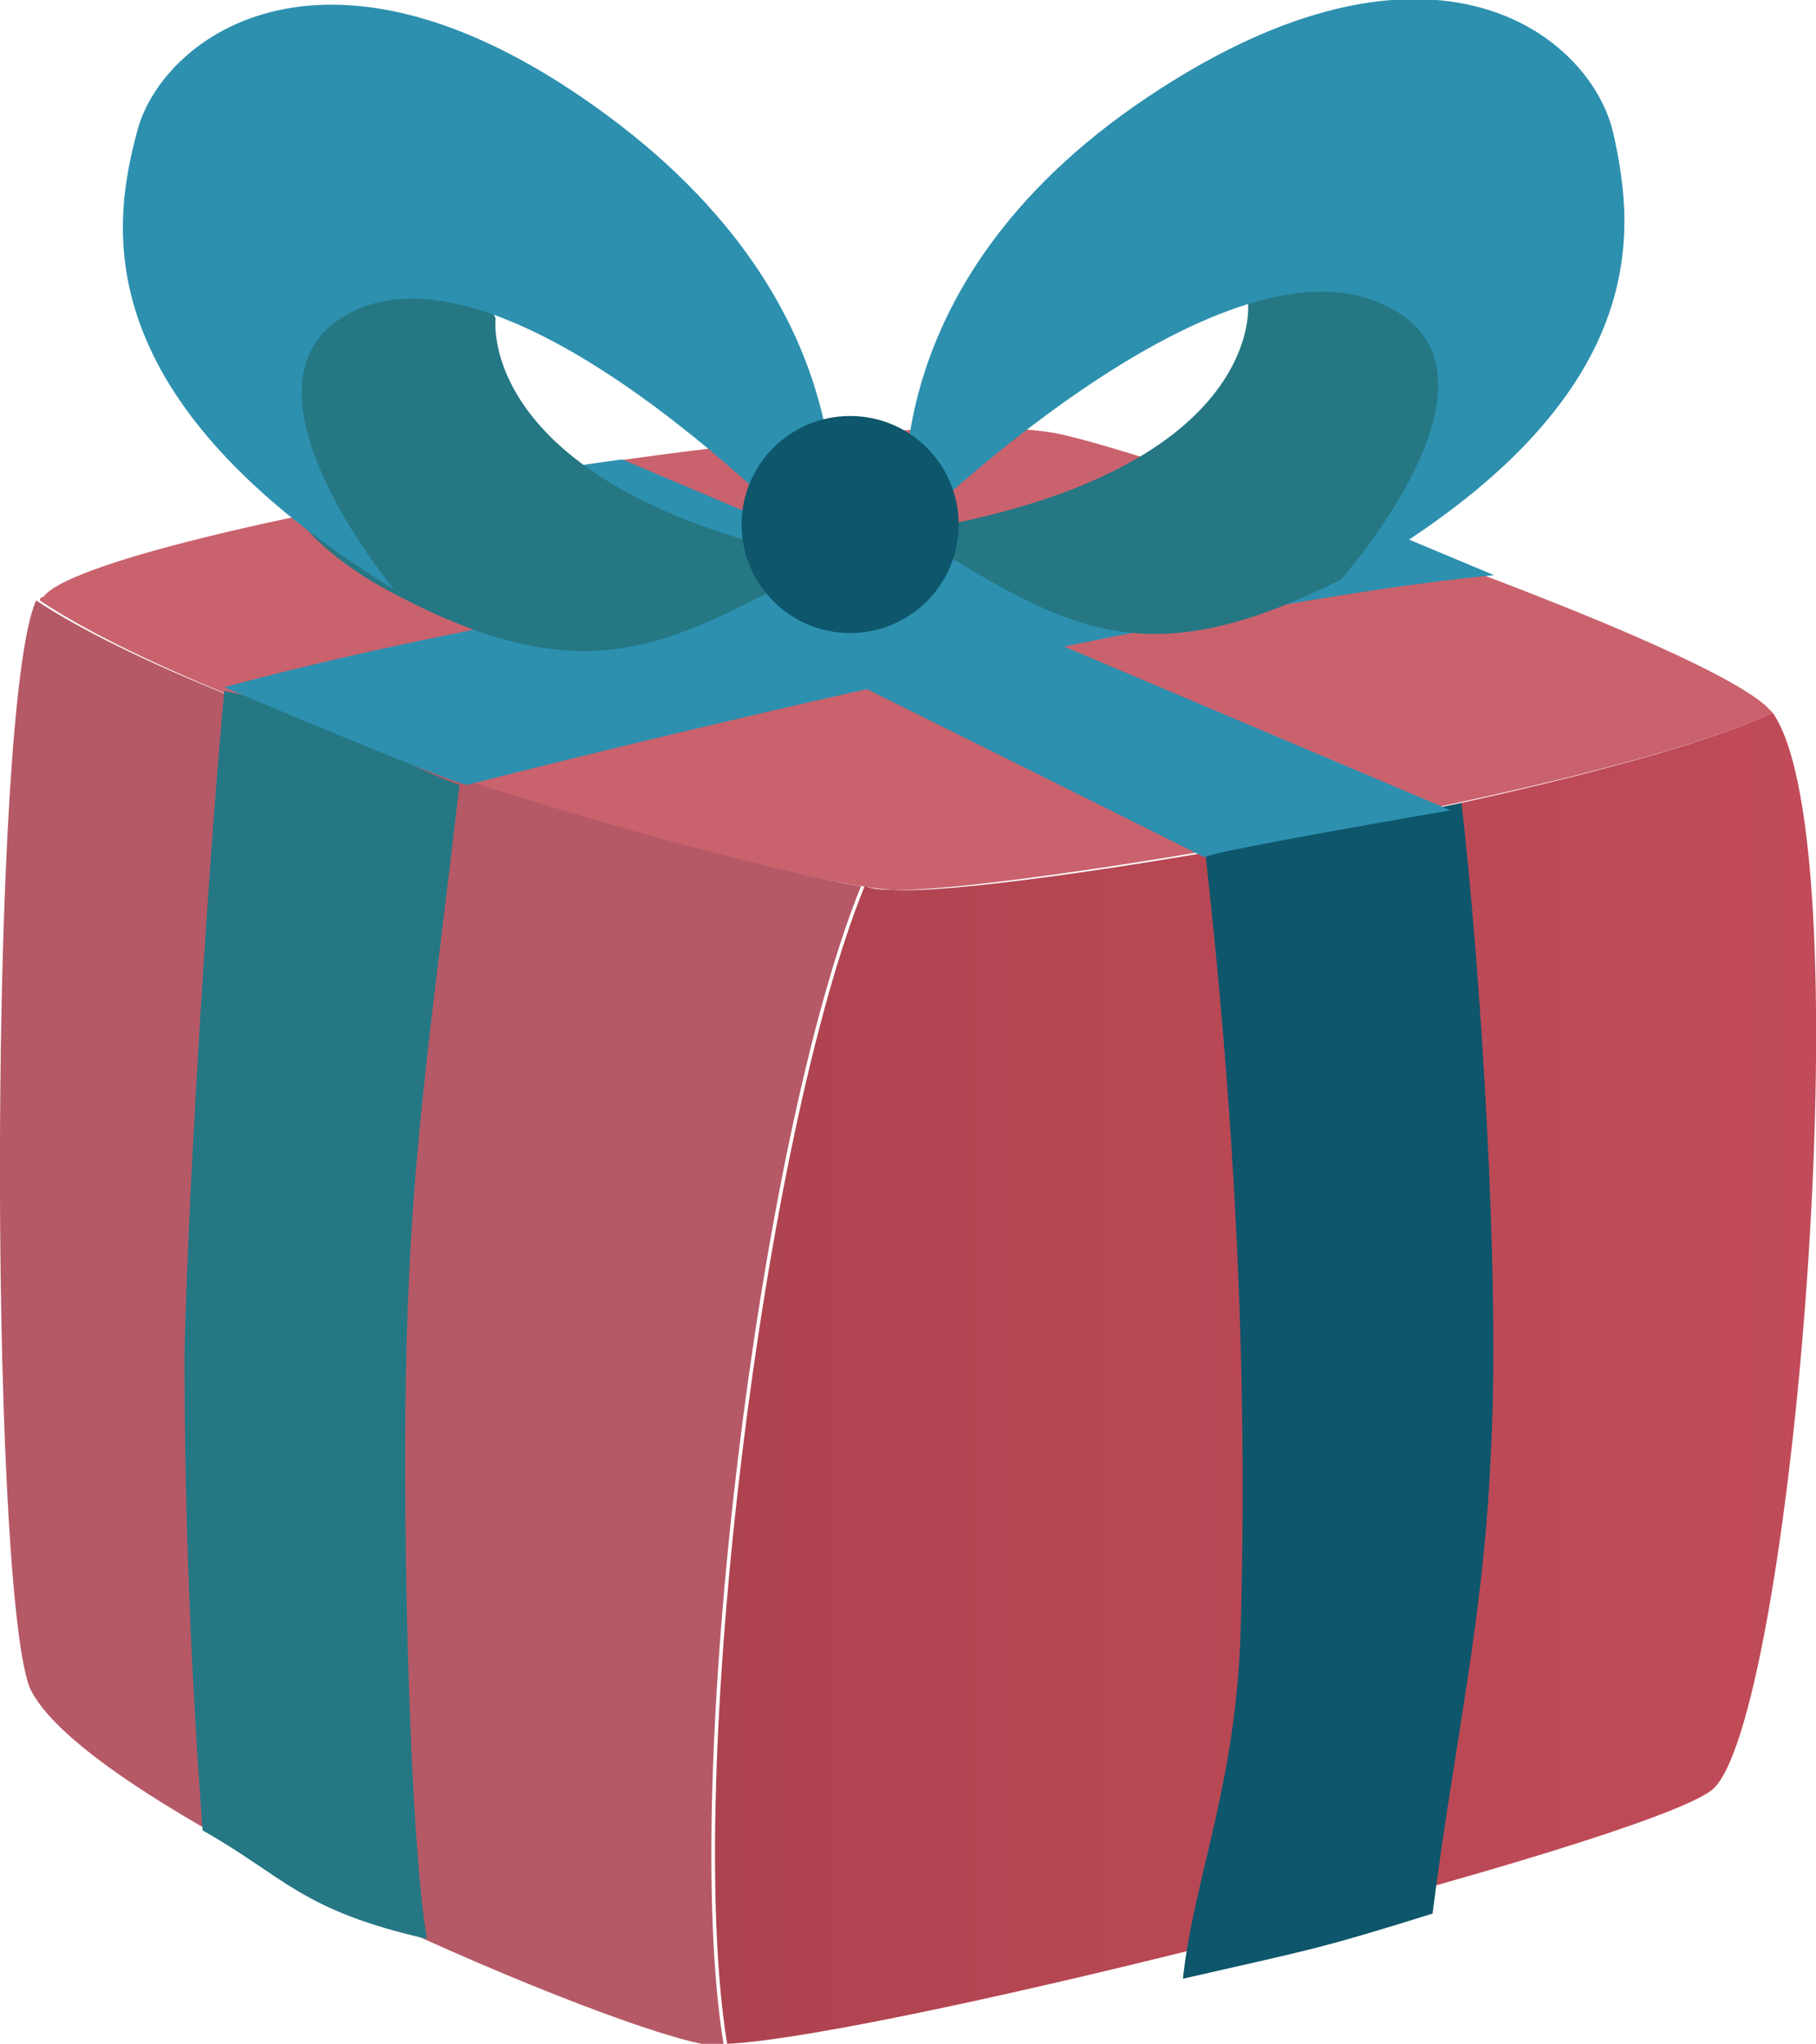 <?xml version="1.0" encoding="utf-8"?>
<!-- Generator: Adobe Illustrator 19.0.0, SVG Export Plug-In . SVG Version: 6.00 Build 0)  -->
<svg version="1.1" id="Layer_1" xmlns="http://www.w3.org/2000/svg" xmlns:xlink="http://www.w3.org/1999/xlink" x="0px" y="0px"
	 width="50.2px" height="56.5px" viewBox="-434 97.5 50.2 56.5" style="enable-background:new -434 97.5 50.2 56.5;"
	 xml:space="preserve">
<style type="text/css">
	.st0{fill:#C9626D;}
	.st1{fill:url(#XMLID_2_);}
	.st2{fill:#B55966;}
	.st3{fill:#0D566B;}
	.st4{fill:#257784;}
	.st5{fill:#2D90AF;}
</style>
<g id="XMLID_12509_">
	<path id="XMLID_12604_" class="st0" d="M-404.7,109.5c2.4,0.5,17.2,5.5,19.5,7.5c0.1,0.1,0.1,0.1,0.2,0.2c-4.6,2.2-21.4,5-24.3,4.9
		c-2.7-0.1-18.2-4.4-23.6-8c0,0,0-0.1,0.1-0.1C-431.5,112.2-409.3,108.5-404.7,109.5z"/>
	<g id="XMLID_12522_">
		
			<linearGradient id="XMLID_2_" gradientUnits="userSpaceOnUse" x1="-414.235" y1="117.4" x2="-383.796" y2="117.4" gradientTransform="matrix(1 0 0 -1 0 253)">
			<stop  offset="0" style="stop-color:#AD434F"/>
			<stop  offset="0.375" style="stop-color:#B64753"/>
			<stop  offset="1" style="stop-color:#C14B58"/>
		</linearGradient>
		<path id="XMLID_12603_" class="st1" d="M-410.1,122c0.3,0.1,0.6,0.1,0.8,0.1c2.9,0.2,19.7-2.7,24.3-4.9c2.6,3.7,0.5,28.2-1.7,29.8
			c-2,1.5-22.8,6.8-27.2,7C-415.1,146.6-412.9,128.9-410.1,122z"/>
		<path id="XMLID_12523_" class="st2" d="M-433,114.1c5,3.3,18.7,7.2,22.8,7.9c-2.8,6.9-5,24.6-3.8,32c-0.3,0-0.5,0-0.6,0
			c-3.1-0.6-17.3-6.7-18.6-9.9C-434.3,140.9-434.3,116.9-433,114.1z"/>
	</g>
	<path id="XMLID_12521_" class="st3" d="M-393.6,119.7c-3.9,0.8-4.1,0.8-7.1,1.2c0.8,7.1,1.2,14.1,1,21.5c-0.1,4.4-1.3,7-1.6,9.8
		c3.5-0.8,3.7-0.8,6.9-1.8c0.6-4.7,1.4-8.1,1.6-12.5C-392.5,132.9-393.1,124-393.6,119.7z"/>
	<path id="XMLID_12520_" class="st4" d="M-427.8,116.6c3.9,0.8,3.8,1.6,6.5,2.6c-0.9,7.8-1.5,11-1.5,18.6c0,4.8,0.2,10.9,0.6,13.3
		c-3.5-0.8-3.9-1.7-6.2-3c-0.3-4.1-0.5-8.4-0.5-13.2C-428.8,130.3-428.2,120.8-427.8,116.6z"/>
	<path id="XMLID_12519_" class="st5" d="M-397,111.6c0,0-18.7,1.6-30.8,4.9c0,0,5.9,2.5,6.7,2.7c0,0,19-4.9,28.4-5.8L-397,111.6z"/>
	<path id="XMLID_12518_" class="st5" d="M-393.9,119.9l-22.9-9.7c0,0-3.8,0.5-4.4,0.8c0,0,15.9,7.9,20.5,10.2
		C-400.7,121.1-396.8,120.4-393.9,119.9z"/>
	<g id="XMLID_12510_">
		<g id="XMLID_12515_">
			<path id="XMLID_12517_" class="st4" d="M-408.9,112.2c9.9-1.6,9.4-6.3,9.4-6.3s1.7-3.5,4.1-2.1c2.4,1.4,4.5,6.7-1.3,9.6
				C-402.5,116.4-404.6,114.8-408.9,112.2z"/>
			<path id="XMLID_12516_" class="st5" d="M-408.9,112.2c0,0-1.3-6.7,6.6-12c7.9-5.3,12.3-1.7,12.9,1c0.6,2.7,1.2,7.5-7.6,12.4
				c0,0,5.3-5.9,1.2-7.7C-400.4,103.8-408.9,112.2-408.9,112.2z"/>
		</g>
		<g id="XMLID_12512_">
			<path id="XMLID_12514_" class="st4" d="M-411.1,113c-9.8-2-9.2-6.7-9.2-6.7s-1.6-3.6-4-2.3c-2.5,1.3-4.8,6.5,0.8,9.7
				C-417.7,116.9-415.5,115.3-411.1,113z"/>
			<path id="XMLID_12513_" class="st5" d="M-411.1,113c0,0,1.6-6.6-6.1-12.3c-7.7-5.7-12.3-2.2-13,0.4c-0.7,2.6-1.5,7.4,7.1,12.7
				c0,0-5.1-6.1-0.9-7.8C-419.3,104.2-411.1,113-411.1,113z"/>
		</g>
		<circle id="XMLID_12511_" class="st3" cx="-410.5" cy="112" r="3"/>
	</g>
</g>
</svg>
